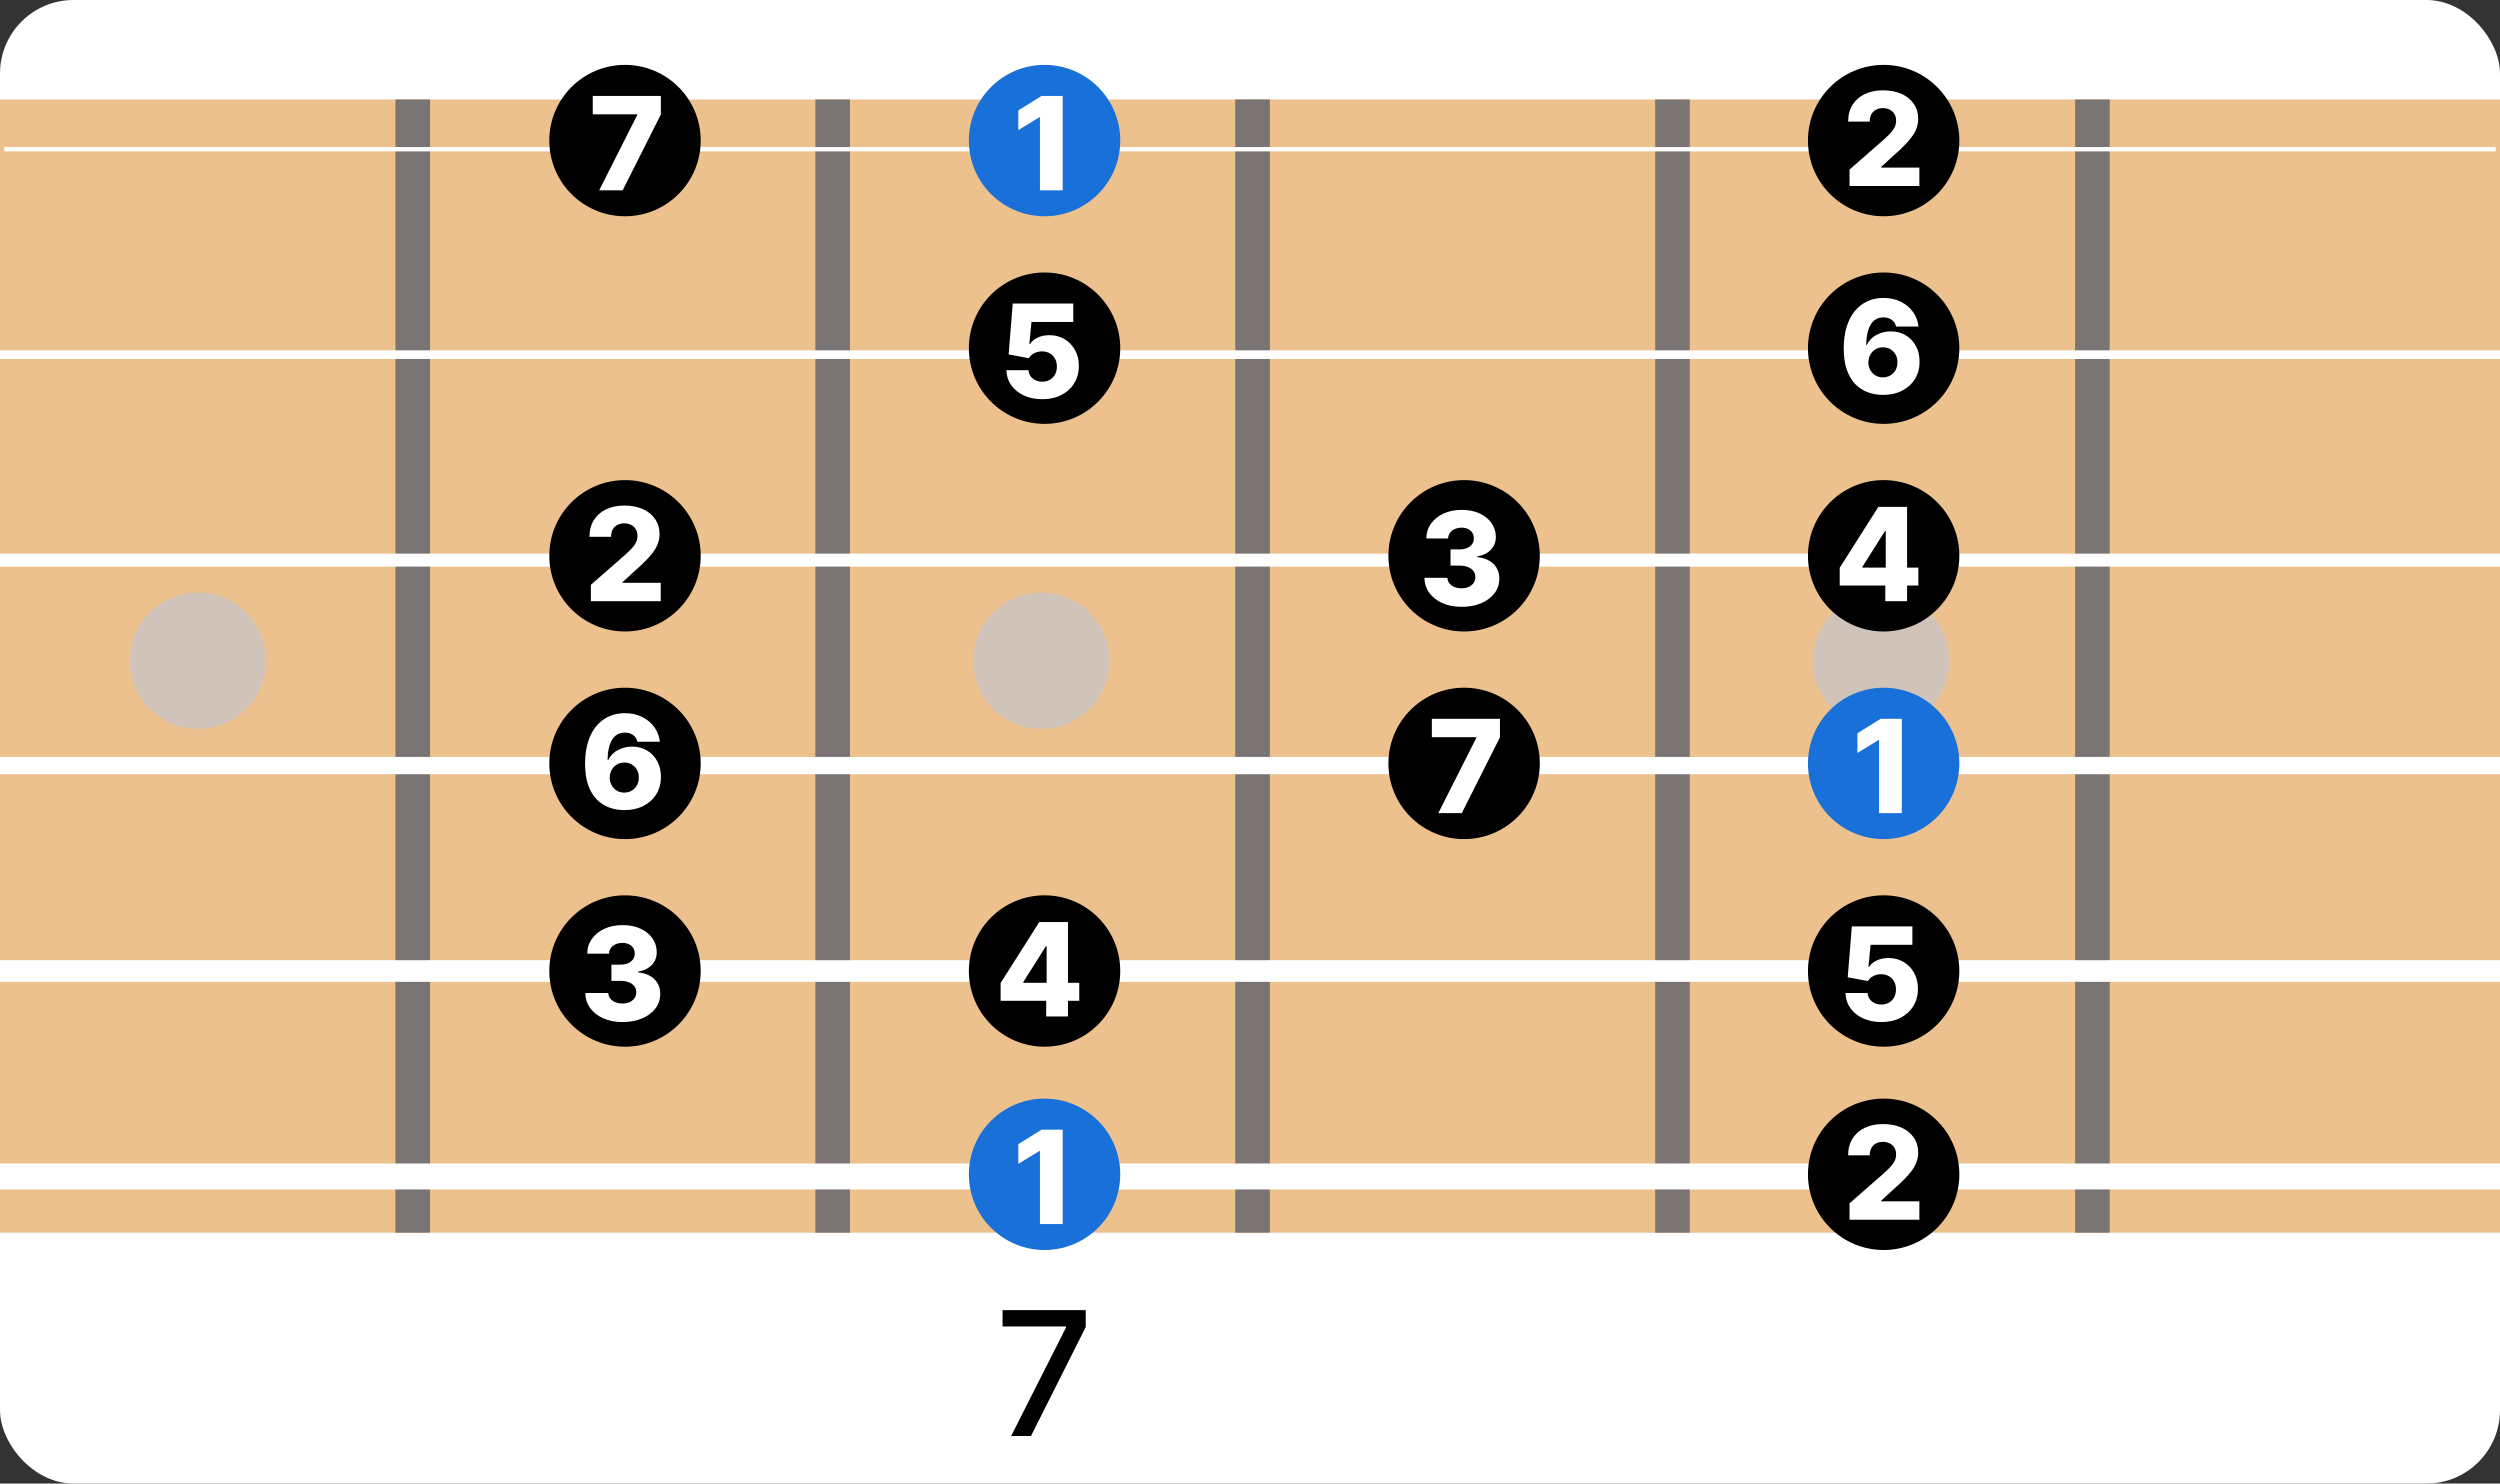 <svg width="578" height="343" viewBox="0 0 578 343" fill="none" xmlns="http://www.w3.org/2000/svg">
<rect x="0" y="0" width="578" height="343" fill="#333333" stroke="none"/>
<rect width="578" height="343" rx="17" fill="white"/>
<path d="M233.778 332L246.477 306.886V306.673H231.79V302.909H251.023V306.801L238.366 332H233.778Z" fill="black"/>
<path d="M0 23H578V285H0V23Z" fill="#EDC18D"/>
<line x1="95.426" y1="23" x2="95.426" y2="285" stroke="#7A7474" stroke-width="8"/>
<line x1="192.51" y1="23" x2="192.51" y2="285" stroke="#7A7474" stroke-width="8"/>
<line x1="483.761" y1="23" x2="483.761" y2="285" stroke="#7A7474" stroke-width="8"/>
<line x1="386.677" y1="23" x2="386.677" y2="285" stroke="#7A7474" stroke-width="8"/>
<line x1="289.594" y1="23" x2="289.593" y2="285" stroke="#7A7474" stroke-width="8"/>
<circle cx="240.755" cy="152.755" r="15.755" fill="#CFC3BA"/>
<circle cx="434.923" cy="152.755" r="15.755" fill="#CFC3BA"/>
<circle cx="45.755" cy="152.755" r="15.755" fill="#CFC3BA"/>
<line x1="2.62268e-07" y1="272" x2="578" y2="272" stroke="white" stroke-width="6"/>
<line x1="2.18557e-07" y1="224.5" x2="578" y2="224.5" stroke="white" stroke-width="5"/>
<line x1="1.74846e-07" y1="177" x2="578" y2="177" stroke="white" stroke-width="4"/>
<line x1="1.31134e-07" y1="129.5" x2="578" y2="129.5" stroke="white" stroke-width="3"/>
<line x1="8.74228e-08" y1="82" x2="578" y2="82" stroke="white" stroke-width="2"/>
<line x1="1" y1="34.5" x2="577" y2="34.5" stroke="white"/>
<circle cx="241.5" cy="271.5" r="17.5" fill="#1870D8"/>
<path d="M245.697 261.182V283H240.435V266.104H240.307L235.428 269.087V264.527L240.808 261.182H245.697Z" fill="white"/>
<circle cx="435.5" cy="271.5" r="17.5" fill="black"/>
<path d="M427.609 282V278.207L435.567 271.24C436.163 270.7 436.671 270.207 437.09 269.759C437.509 269.305 437.829 268.85 438.049 268.396C438.269 267.934 438.379 267.433 438.379 266.893C438.379 266.29 438.248 265.775 437.985 265.349C437.722 264.915 437.36 264.582 436.898 264.347C436.437 264.113 435.908 263.996 435.311 263.996C434.707 263.996 434.178 264.12 433.724 264.369C433.269 264.61 432.914 264.962 432.658 265.423C432.41 265.885 432.286 266.446 432.286 267.107H427.289C427.289 265.622 427.623 264.34 428.29 263.261C428.958 262.181 429.896 261.35 431.103 260.768C432.317 260.178 433.727 259.884 435.332 259.884C436.987 259.884 438.425 260.161 439.647 260.714C440.869 261.268 441.813 262.043 442.481 263.037C443.156 264.024 443.493 265.171 443.493 266.478C443.493 267.309 443.326 268.133 442.992 268.95C442.658 269.766 442.058 270.668 441.192 271.656C440.332 272.643 439.111 273.825 437.527 275.203L434.917 277.611V277.749H443.759V282H427.609Z" fill="white"/>
<circle cx="144.5" cy="224.5" r="17.5" fill="black"/>
<path d="M143.908 236.298C142.246 236.298 140.772 236.014 139.487 235.446C138.208 234.871 137.2 234.079 136.461 233.07C135.722 232.062 135.346 230.901 135.332 229.587H140.637C140.658 230.062 140.811 230.485 141.095 230.854C141.379 231.217 141.766 231.501 142.256 231.707C142.746 231.913 143.304 232.016 143.929 232.016C144.554 232.016 145.104 231.906 145.58 231.685C146.063 231.458 146.44 231.149 146.71 230.759C146.979 230.361 147.111 229.906 147.104 229.395C147.111 228.884 146.965 228.429 146.667 228.031C146.369 227.634 145.946 227.325 145.399 227.104C144.859 226.884 144.22 226.774 143.482 226.774H141.362V223.024H143.482C144.128 223.024 144.696 222.918 145.186 222.705C145.683 222.491 146.07 222.193 146.347 221.81C146.624 221.419 146.759 220.972 146.752 220.467C146.759 219.977 146.642 219.548 146.401 219.178C146.166 218.802 145.836 218.511 145.41 218.305C144.991 218.099 144.504 217.996 143.95 217.996C143.368 217.996 142.839 218.099 142.363 218.305C141.894 218.511 141.521 218.802 141.244 219.178C140.967 219.555 140.822 219.991 140.808 220.489H135.768C135.783 219.189 136.145 218.045 136.855 217.058C137.565 216.064 138.531 215.286 139.753 214.725C140.982 214.164 142.381 213.884 143.95 213.884C145.513 213.884 146.887 214.157 148.073 214.704C149.259 215.251 150.183 215.996 150.843 216.941C151.504 217.879 151.834 218.94 151.834 220.126C151.841 221.355 151.44 222.367 150.63 223.163C149.827 223.958 148.794 224.448 147.53 224.633V224.803C149.22 225.002 150.495 225.549 151.354 226.444C152.221 227.339 152.651 228.457 152.643 229.8C152.643 231.064 152.271 232.186 151.525 233.166C150.786 234.139 149.756 234.906 148.435 235.467C147.121 236.021 145.612 236.298 143.908 236.298Z" fill="white"/>
<circle cx="241.5" cy="224.5" r="17.5" fill="black"/>
<path d="M231.342 231.378V227.266L240.281 213.182H243.935V218.764H241.815L236.584 227.053V227.223H249.528V231.378H231.342ZM241.879 235V230.121L241.985 228.32V213.182H246.918V235H241.879Z" fill="white"/>
<circle cx="435.5" cy="224.5" r="17.5" fill="black"/>
<path d="M434.961 236.298C433.37 236.298 431.957 236.011 430.721 235.435C429.485 234.86 428.509 234.068 427.791 233.06C427.081 232.051 426.712 230.893 426.683 229.587H431.797C431.839 230.389 432.166 231.036 432.777 231.526C433.388 232.009 434.116 232.25 434.961 232.25C435.621 232.25 436.207 232.104 436.719 231.813C437.23 231.522 437.631 231.114 437.923 230.588C438.214 230.055 438.356 229.445 438.349 228.756C438.356 228.053 438.21 227.438 437.912 226.913C437.621 226.387 437.216 225.979 436.697 225.688C436.186 225.389 435.597 225.24 434.929 225.24C434.297 225.233 433.697 225.371 433.129 225.656C432.567 225.94 432.141 226.327 431.85 226.817L427.195 225.943L428.143 214.182H442.141V218.433H432.479L431.978 223.578H432.106C432.468 222.974 433.05 222.477 433.853 222.087C434.663 221.689 435.582 221.49 436.612 221.49C437.919 221.49 439.084 221.795 440.107 222.406C441.136 223.01 441.946 223.848 442.536 224.92C443.132 225.993 443.43 227.222 443.43 228.607C443.43 230.105 443.075 231.433 442.365 232.591C441.662 233.749 440.675 234.658 439.403 235.318C438.139 235.972 436.658 236.298 434.961 236.298Z" fill="white"/>
<circle cx="144.5" cy="176.5" r="17.5" fill="black"/>
<path d="M144.355 187.298C143.162 187.298 142.018 187.107 140.925 186.723C139.831 186.332 138.858 185.714 138.006 184.869C137.153 184.017 136.482 182.902 135.992 181.524C135.502 180.139 135.261 178.452 135.268 176.464C135.275 174.667 135.495 173.055 135.928 171.627C136.362 170.192 136.979 168.974 137.782 167.973C138.592 166.972 139.558 166.208 140.68 165.683C141.809 165.15 143.07 164.884 144.462 164.884C145.989 164.884 147.335 165.182 148.499 165.778C149.671 166.368 150.609 167.163 151.312 168.165C152.015 169.159 152.43 170.267 152.558 171.489H147.37C147.214 170.8 146.869 170.278 146.337 169.923C145.811 169.56 145.186 169.379 144.462 169.379C143.126 169.379 142.129 169.958 141.468 171.116C140.815 172.273 140.481 173.822 140.467 175.761H140.605C140.903 175.107 141.333 174.546 141.894 174.077C142.455 173.609 143.098 173.25 143.822 173.001C144.554 172.746 145.328 172.618 146.145 172.618C147.452 172.618 148.606 172.92 149.607 173.523C150.609 174.127 151.393 174.955 151.962 176.006C152.53 177.05 152.81 178.246 152.803 179.596C152.81 181.116 152.455 182.458 151.738 183.623C151.021 184.781 150.026 185.683 148.755 186.329C147.491 186.975 146.024 187.298 144.355 187.298ZM144.323 183.25C144.969 183.25 145.548 183.097 146.06 182.792C146.571 182.487 146.972 182.071 147.263 181.545C147.555 181.02 147.697 180.427 147.69 179.766C147.697 179.099 147.555 178.506 147.263 177.987C146.979 177.469 146.582 177.057 146.07 176.751C145.566 176.446 144.987 176.293 144.334 176.293C143.858 176.293 143.414 176.382 143.002 176.56C142.59 176.737 142.232 176.986 141.926 177.305C141.628 177.618 141.393 177.987 141.223 178.413C141.053 178.832 140.964 179.287 140.957 179.777C140.964 180.423 141.113 181.009 141.404 181.535C141.695 182.06 142.093 182.479 142.597 182.792C143.102 183.097 143.677 183.25 144.323 183.25Z" fill="white"/>
<circle cx="338.5" cy="176.5" r="17.5" fill="black"/>
<path d="M332.536 188L341.335 170.571V170.433H331.044V166.182H346.79V170.464L337.958 188H332.536Z" fill="white"/>
<circle cx="435.5" cy="176.5" r="17.5" fill="#1870D8"/>
<path d="M439.697 166.182V188H434.435V171.104H434.307L429.428 174.087V169.527L434.808 166.182H439.697Z" fill="white"/>
<circle cx="144.5" cy="128.5" r="17.5" fill="black"/>
<path d="M136.609 139V135.207L144.567 128.24C145.163 127.7 145.671 127.207 146.09 126.759C146.509 126.305 146.829 125.85 147.049 125.396C147.269 124.934 147.379 124.433 147.379 123.893C147.379 123.29 147.248 122.775 146.985 122.349C146.722 121.915 146.36 121.582 145.898 121.347C145.437 121.113 144.908 120.996 144.311 120.996C143.707 120.996 143.178 121.12 142.724 121.369C142.269 121.61 141.914 121.962 141.658 122.423C141.41 122.885 141.286 123.446 141.286 124.107H136.289C136.289 122.622 136.623 121.34 137.29 120.261C137.958 119.181 138.896 118.35 140.103 117.768C141.317 117.178 142.727 116.884 144.332 116.884C145.987 116.884 147.425 117.161 148.647 117.714C149.869 118.268 150.813 119.043 151.481 120.037C152.156 121.024 152.493 122.171 152.493 123.478C152.493 124.309 152.326 125.133 151.992 125.95C151.658 126.766 151.058 127.668 150.192 128.656C149.332 129.643 148.111 130.825 146.527 132.203L143.917 134.611V134.749H152.759V139H136.609Z" fill="white"/>
<circle cx="338.5" cy="128.5" r="17.5" fill="black"/>
<path d="M337.908 140.298C336.246 140.298 334.772 140.014 333.487 139.446C332.208 138.871 331.2 138.079 330.461 137.07C329.722 136.062 329.346 134.901 329.332 133.587H334.637C334.658 134.062 334.811 134.485 335.095 134.854C335.379 135.217 335.766 135.501 336.256 135.707C336.746 135.913 337.304 136.016 337.929 136.016C338.554 136.016 339.104 135.906 339.58 135.685C340.063 135.458 340.44 135.149 340.71 134.759C340.979 134.361 341.111 133.906 341.104 133.395C341.111 132.884 340.965 132.429 340.667 132.031C340.369 131.634 339.946 131.325 339.399 131.104C338.859 130.884 338.22 130.774 337.482 130.774H335.362V127.024H337.482C338.128 127.024 338.696 126.918 339.186 126.705C339.683 126.491 340.07 126.193 340.347 125.81C340.624 125.419 340.759 124.972 340.752 124.467C340.759 123.977 340.642 123.548 340.401 123.178C340.166 122.802 339.836 122.511 339.41 122.305C338.991 122.099 338.504 121.996 337.95 121.996C337.368 121.996 336.839 122.099 336.363 122.305C335.894 122.511 335.521 122.802 335.244 123.178C334.967 123.555 334.822 123.991 334.808 124.489H329.768C329.783 123.189 330.145 122.045 330.855 121.058C331.565 120.064 332.531 119.286 333.753 118.725C334.982 118.164 336.381 117.884 337.95 117.884C339.513 117.884 340.887 118.157 342.073 118.704C343.259 119.251 344.183 119.996 344.843 120.941C345.504 121.879 345.834 122.94 345.834 124.126C345.841 125.355 345.44 126.367 344.63 127.163C343.827 127.958 342.794 128.448 341.53 128.633V128.803C343.22 129.002 344.495 129.549 345.354 130.444C346.221 131.339 346.651 132.457 346.643 133.8C346.643 135.064 346.271 136.186 345.525 137.166C344.786 138.139 343.756 138.906 342.435 139.467C341.121 140.021 339.612 140.298 337.908 140.298Z" fill="white"/>
<circle cx="435.5" cy="128.5" r="17.5" fill="black"/>
<path d="M425.342 135.378V131.266L434.281 117.182H437.935V122.764H435.815L430.584 131.053V131.223H443.528V135.378H425.342ZM435.879 139V134.121L435.985 132.32V117.182H440.918V139H435.879Z" fill="white"/>
<circle cx="241.5" cy="80.5" r="17.5" fill="black"/>
<path d="M240.961 92.298C239.37 92.298 237.957 92.011 236.721 91.435C235.485 90.86 234.509 90.068 233.791 89.06C233.081 88.051 232.712 86.894 232.683 85.587H237.797C237.839 86.389 238.166 87.035 238.777 87.526C239.388 88.008 240.116 88.25 240.961 88.25C241.621 88.25 242.207 88.104 242.719 87.813C243.23 87.522 243.631 87.114 243.923 86.588C244.214 86.055 244.356 85.445 244.349 84.756C244.356 84.053 244.21 83.438 243.912 82.913C243.621 82.387 243.216 81.979 242.697 81.688C242.186 81.389 241.597 81.24 240.929 81.24C240.297 81.233 239.697 81.371 239.129 81.656C238.567 81.94 238.141 82.327 237.85 82.817L233.195 81.943L234.143 70.182H248.141V74.433H238.479L237.978 79.578H238.106C238.468 78.974 239.05 78.477 239.853 78.087C240.663 77.689 241.582 77.49 242.612 77.49C243.919 77.49 245.084 77.796 246.107 78.406C247.136 79.01 247.946 79.848 248.536 80.921C249.132 81.993 249.43 83.222 249.43 84.606C249.43 86.105 249.075 87.433 248.365 88.591C247.662 89.749 246.675 90.658 245.403 91.318C244.139 91.972 242.658 92.298 240.961 92.298Z" fill="white"/>
<circle cx="435.5" cy="80.5" r="17.5" fill="black"/>
<path d="M435.355 91.298C434.162 91.298 433.018 91.106 431.925 90.723C430.831 90.332 429.858 89.715 429.006 88.869C428.153 88.017 427.482 86.902 426.992 85.524C426.502 84.139 426.261 82.452 426.268 80.464C426.275 78.667 426.495 77.055 426.928 75.627C427.362 74.192 427.979 72.974 428.782 71.973C429.592 70.972 430.558 70.208 431.68 69.683C432.809 69.15 434.07 68.883 435.462 68.883C436.989 68.883 438.335 69.182 439.499 69.778C440.671 70.368 441.609 71.163 442.312 72.165C443.015 73.159 443.43 74.267 443.558 75.489H438.37C438.214 74.8 437.869 74.278 437.337 73.923C436.811 73.56 436.186 73.379 435.462 73.379C434.126 73.379 433.129 73.958 432.468 75.116C431.815 76.273 431.481 77.822 431.467 79.761H431.605C431.903 79.107 432.333 78.546 432.894 78.077C433.455 77.609 434.098 77.25 434.822 77.001C435.554 76.746 436.328 76.618 437.145 76.618C438.452 76.618 439.606 76.92 440.607 77.523C441.609 78.127 442.393 78.954 442.962 80.006C443.53 81.05 443.81 82.246 443.803 83.596C443.81 85.116 443.455 86.458 442.738 87.623C442.021 88.781 441.026 89.683 439.755 90.329C438.491 90.975 437.024 91.298 435.355 91.298ZM435.323 87.25C435.969 87.25 436.548 87.097 437.06 86.792C437.571 86.487 437.972 86.071 438.263 85.546C438.555 85.02 438.697 84.427 438.69 83.766C438.697 83.099 438.555 82.506 438.263 81.987C437.979 81.469 437.582 81.057 437.07 80.751C436.566 80.446 435.987 80.293 435.334 80.293C434.858 80.293 434.414 80.382 434.002 80.56C433.59 80.737 433.232 80.986 432.926 81.305C432.628 81.618 432.393 81.987 432.223 82.413C432.053 82.832 431.964 83.287 431.957 83.777C431.964 84.423 432.113 85.009 432.404 85.535C432.695 86.06 433.093 86.479 433.597 86.792C434.102 87.097 434.677 87.25 435.323 87.25Z" fill="white"/>
<circle cx="144.5" cy="32.5" r="17.5" fill="black"/>
<path d="M138.536 44L147.335 26.571V26.433H137.044V22.182H152.79V26.465L143.958 44H138.536Z" fill="white"/>
<circle cx="241.5" cy="32.5" r="17.5" fill="#1870D8"/>
<path d="M245.697 22.182V44H240.435V27.104H240.307L235.428 30.087V25.527L240.808 22.182H245.697Z" fill="white"/>
<circle cx="435.5" cy="32.5" r="17.5" fill="black"/>
<path d="M427.609 43V39.207L435.567 32.24C436.163 31.7 436.671 31.207 437.09 30.759C437.509 30.305 437.829 29.85 438.049 29.396C438.269 28.934 438.379 28.433 438.379 27.893C438.379 27.29 438.248 26.775 437.985 26.349C437.722 25.916 437.36 25.582 436.898 25.347C436.437 25.113 435.908 24.996 435.311 24.996C434.707 24.996 434.178 25.12 433.724 25.369C433.269 25.61 432.914 25.962 432.658 26.423C432.41 26.885 432.286 27.446 432.286 28.107H427.289C427.289 26.622 427.623 25.34 428.29 24.261C428.958 23.181 429.896 22.35 431.103 21.768C432.317 21.178 433.727 20.884 435.332 20.884C436.987 20.884 438.425 21.16 439.647 21.715C440.869 22.268 441.813 23.043 442.481 24.037C443.156 25.024 443.493 26.171 443.493 27.478C443.493 28.309 443.326 29.133 442.992 29.95C442.658 30.766 442.058 31.668 441.192 32.656C440.332 33.643 439.111 34.825 437.527 36.203L434.917 38.611V38.749H443.759V43H427.609Z" fill="white"/>
</svg>
